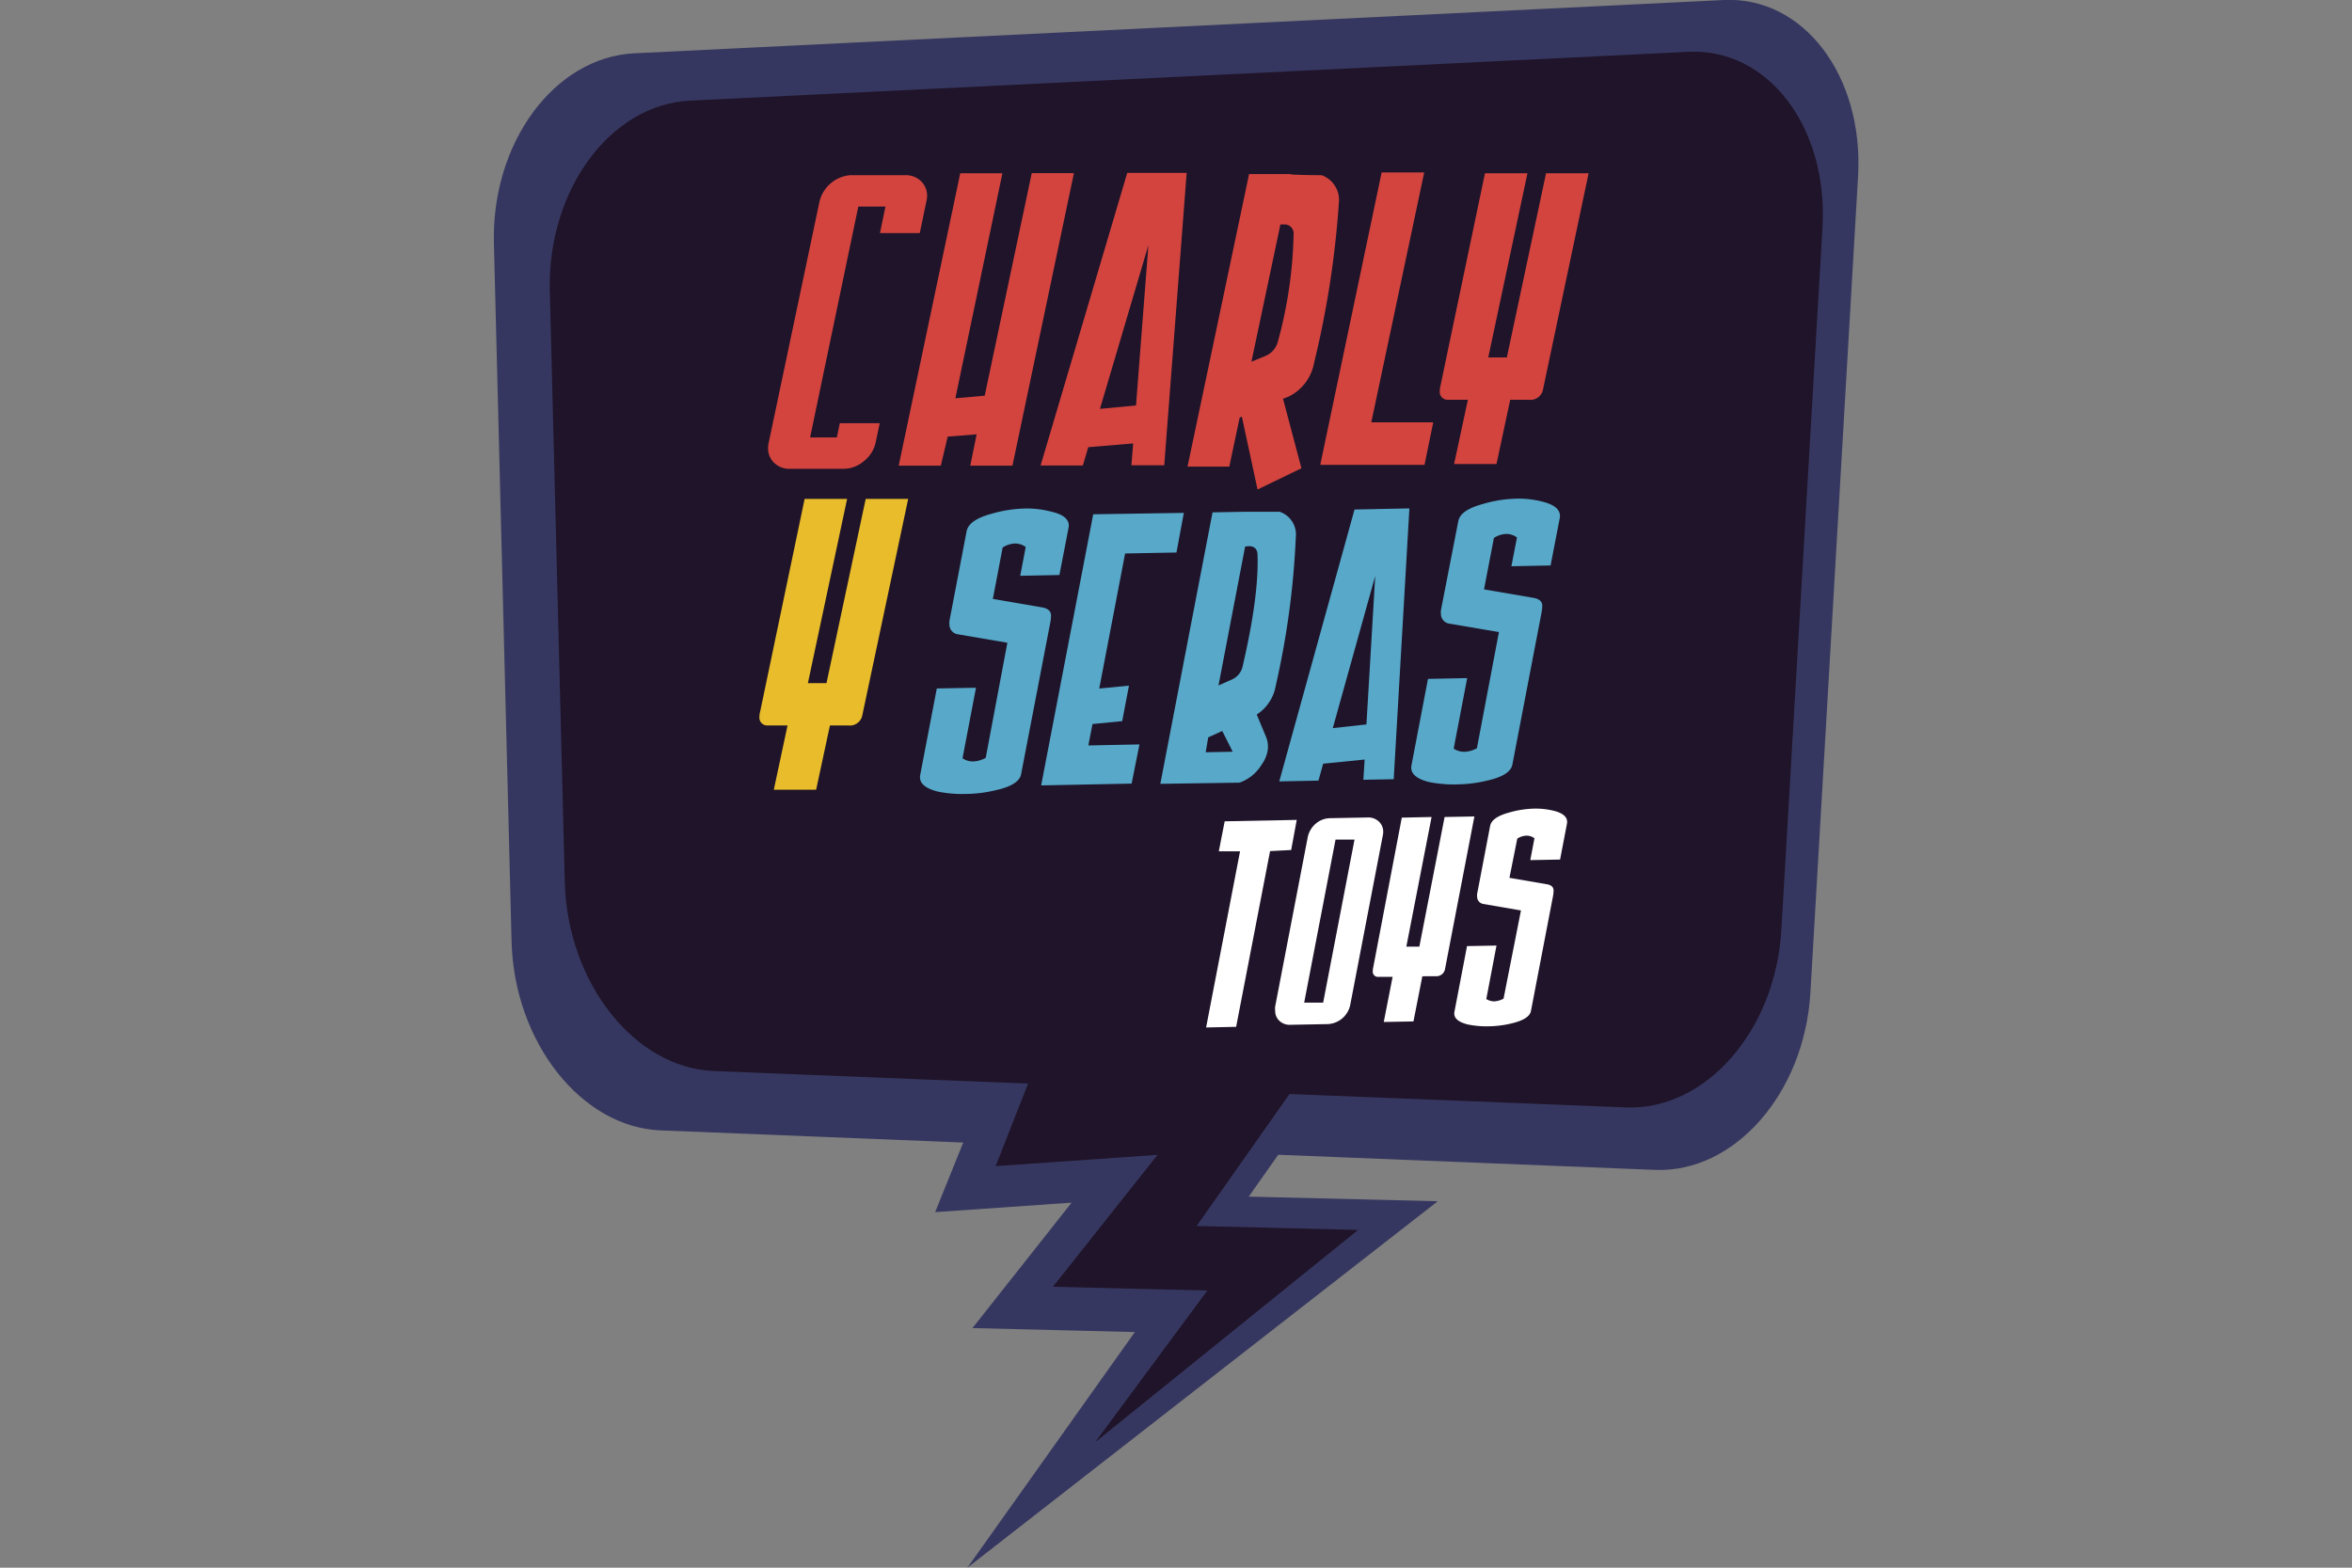 <svg id="Capa_1" data-name="Capa 1" xmlns="http://www.w3.org/2000/svg" viewBox="0 0 300 200"><rect x="0" y="0" width="300" height="200" fill="#808080" stroke="none"/><defs><style>.cls-1{fill:#363760;}.cls-2{fill:#1f1429;}.cls-3{fill:#d3443f;}.cls-4{fill:#57a8c9;}.cls-5{fill:#e8bc2b;}.cls-6{fill:#fff;}</style></defs><title>charlyysebas_logo_dark</title><path class="cls-1" d="M219.89,0l-139,6.8C70.69,7.32,62.65,18.24,63,31.1l2.25,89c.33,12.86,8.9,23.71,19,24.11l38.61,1.55-3.58,8.88,17.4-1.21-12.64,16,20.71.51L123.39,200l60-46.75-24.11-.59,3.76-5.34,48.06,1.93c10.15.4,19.07-9.78,19.82-22.62L237,22.47C237.73,9.63,230-.48,219.89,0Z"/><path class="cls-2" d="M215.37,6.61,88,12.84c-10.16.5-18.2,11.42-17.87,24.28l1.91,75.41c.33,12.86,8.9,23.7,19,24.11l40.09,1.6L127,148.77l20.65-1.44-13.35,16.83,19.7.48L139.68,184l33.55-27.09-20.6-.5,11.85-16.84,42.91,1.71c10.15.41,19.07-9.77,19.82-22.61l5.25-89.62C233.21,16.22,225.52,6.12,215.37,6.61Z"/><path class="cls-3" d="M108.65,22.35h6.8a2.77,2.77,0,0,1,2,.74,2.54,2.54,0,0,1,.8,1.91,2.69,2.69,0,0,1-.1.74l-.83,4h-5.08l.7-3.39h-3.46l-6.15,29.46h3.41l.38-1.82h5.09l-.51,2.42a4.13,4.13,0,0,1-1.49,2.4,4,4,0,0,1-2.65,1l-6.79,0a2.77,2.77,0,0,1-2-.74,2.51,2.51,0,0,1-.8-1.91,3.06,3.06,0,0,1,.09-.74l6.46-30.67a4.4,4.4,0,0,1,4.13-3.41Z"/><path class="cls-3" d="M122.48,22.1h5.38l-6,28.71,3.74-.33,6-28.39h5.38l-7.84,37.32h-5.38l.81-4-3.69.29L120,59.41h-5.37Z"/><path class="cls-3" d="M143.78,22.06l7.58,0L148.5,59.36h-4.19l.23-2.79-5.73.48-.69,2.33h-5.39Zm1.12,29.67,1.58-20.45L140.3,52.16Z"/><path class="cls-3" d="M159.32,22.21h5.35v.05c1.27.06,2.57.09,3.91.09a3.36,3.36,0,0,1,2.19,3.57,120.12,120.12,0,0,1-3.17,20.43,5.92,5.92,0,0,1-3.34,4.29l-.61.23L166,59.74l-5.6,2.71-2-9.3-.28.13-1.32,6.25h-5.33Zm4,6.42-3.7,17.52,1.86-.77A2.73,2.73,0,0,0,163,43.56a55.82,55.82,0,0,0,2-13.68,1.15,1.15,0,0,0-1.16-1.25Z"/><path class="cls-3" d="M176.23,22h5.43l-6.75,31.88,7.9,0L181.7,59.3l-13.3,0Z"/><path class="cls-3" d="M192.63,51l-1.75,8.2h-5.41l1.76-8.2h-2.52a1,1,0,0,1-1.07-1.07,3,3,0,0,1,.09-.7l5.68-27.13h5.42l-5,23.5h2.37l5-23.5h5.43l-5.81,27.55A1.62,1.62,0,0,1,195,51Z"/><path class="cls-4" d="M136.29,67.36l-1.16,6-5,.1.7-3.67a2.23,2.23,0,0,0-1.37-.45,3.09,3.09,0,0,0-1.57.51l-1.25,6.56,6.29,1.08c.74.13,1.12.48,1.13,1a4.15,4.15,0,0,1-.08.86l-3.74,19.44c-.18.89-1.23,1.57-3.14,2a17.16,17.16,0,0,1-3.86.5,15.72,15.72,0,0,1-3.66-.31c-1.68-.43-2.41-1.15-2.2-2.15l2.11-11,5-.09-1.72,9a2.39,2.39,0,0,0,1.38.4,3.56,3.56,0,0,0,1.58-.46L128.49,82l-6.39-1.09a1.25,1.25,0,0,1-1-1.22,2,2,0,0,1,0-.47l2.19-11.44c.18-.95,1.21-1.69,3.09-2.21a16.46,16.46,0,0,1,3.95-.68,12.18,12.18,0,0,1,3.66.36C135.75,65.63,136.5,66.35,136.29,67.36Z"/><path class="cls-4" d="M139.35,92.37l-.53,2.73,6.52-.13-1,5-6.54.13-5,.1,6.64-34.59L151,65.43l-.94,5.06-6.55.12-3.3,17.23,3.79-.37L143.14,92Z"/><path class="cls-4" d="M154.66,65.36h.22l3.74-.07,1,0v0c1.21,0,2.41,0,3.61,0a3.07,3.07,0,0,1,2.05,3.28,105.56,105.56,0,0,1-2.56,18.93,5.5,5.5,0,0,1-2.42,3.66l1.21,2.91a3.29,3.29,0,0,1,.17,1.76,4.33,4.33,0,0,1-.74,1.69,5.42,5.42,0,0,1-2.84,2.33L148,100Zm1.24,27.9-1.79.81-.32,1.9,3.44-.07Zm2.92-23.54-3.4,17.73,1.7-.76A2.36,2.36,0,0,0,158.5,85q2.08-8.94,1.9-14.18c0-.77-.41-1.15-1.12-1.14Z"/><path class="cls-4" d="M172.77,65l7-.14-2,34.55-3.87.07.16-2.58-5.29.53-.6,2.16-5,.1Zm1.52,27.42,1.12-18.94L170,92.89Z"/><path class="cls-4" d="M198.94,66.14l-1.16,6-5,.1.71-3.67a2.25,2.25,0,0,0-1.38-.45,3.06,3.06,0,0,0-1.56.51l-1.26,6.56,6.29,1.08q1.13.19,1.14,1a5.13,5.13,0,0,1-.09.86l-3.73,19.44c-.19.89-1.23,1.57-3.15,2a17.08,17.08,0,0,1-3.86.5,15.82,15.82,0,0,1-3.66-.31c-1.67-.43-2.4-1.15-2.19-2.15l2.1-11,5-.1-1.72,9a2.43,2.43,0,0,0,1.38.4,3.63,3.63,0,0,0,1.58-.45l2.81-14.82-6.4-1.09a1.25,1.25,0,0,1-1-1.22,2,2,0,0,1,0-.47L186,66.52c.18-1,1.22-1.69,3.1-2.21a16.38,16.38,0,0,1,3.94-.68,12.28,12.28,0,0,1,3.67.36C198.41,64.41,199.15,65.13,198.94,66.14Z"/><path class="cls-5" d="M105.86,92.55l-1.76,8.2H98.7l1.75-8.2H97.94a1,1,0,0,1-1.08-1.07,2.57,2.57,0,0,1,.1-.7l5.67-27.13h5.42l-5,23.5h2.37l5-23.5h5.42L110,91.2a1.62,1.62,0,0,1-1.81,1.35Z"/><path class="cls-6" d="M162,108.58,157.67,131l-3.83.08,4.33-22.47-2.71,0,.75-3.83,9.19-.18-.71,3.84Z"/><path class="cls-6" d="M169.71,104.38l4.76-.09a1.94,1.94,0,0,1,1.38.5,1.73,1.73,0,0,1,.58,1.32,2.24,2.24,0,0,1-.06.52l-4.15,21.59a3.07,3.07,0,0,1-2.85,2.43l-4.76.09a1.89,1.89,0,0,1-1.38-.47,1.69,1.69,0,0,1-.58-1.31,2.2,2.2,0,0,1,0-.56l4.15-21.58a3.08,3.08,0,0,1,1-1.72A2.89,2.89,0,0,1,169.71,104.38Zm.64,2.73-4,20.8,2.42,0,4-20.8Z"/><path class="cls-6" d="M181.42,124.55l-1.13,5.76-3.79.07,1.13-5.76-1.76,0a.66.66,0,0,1-.77-.73,2.18,2.18,0,0,1,.06-.49l3.64-19.09,3.8-.08-3.22,16.54,1.66,0,3.22-16.54,3.8-.07-3.73,19.38a1.13,1.13,0,0,1-1.25,1Z"/><path class="cls-6" d="M199.87,105.07l-.88,4.59-3.8.07.53-2.79a1.69,1.69,0,0,0-1-.33,2.28,2.28,0,0,0-1.19.38l-1,5,4.77.82c.57.09.85.36.86.79a3.42,3.42,0,0,1-.06.66L195.27,129c-.14.67-.93,1.19-2.38,1.54a13,13,0,0,1-2.93.39,11.85,11.85,0,0,1-2.78-.24c-1.27-.33-1.82-.87-1.66-1.64l1.6-8.35,3.76-.07-1.3,6.82a1.91,1.91,0,0,0,1,.3,2.7,2.7,0,0,0,1.2-.35L194,116.15l-4.84-.83a.94.94,0,0,1-.75-.93,1.5,1.5,0,0,1,0-.35l1.66-8.68c.14-.72.92-1.28,2.35-1.68a12.75,12.75,0,0,1,3-.51,9.7,9.7,0,0,1,2.78.27C199.46,103.76,200,104.31,199.87,105.07Z"/></svg>